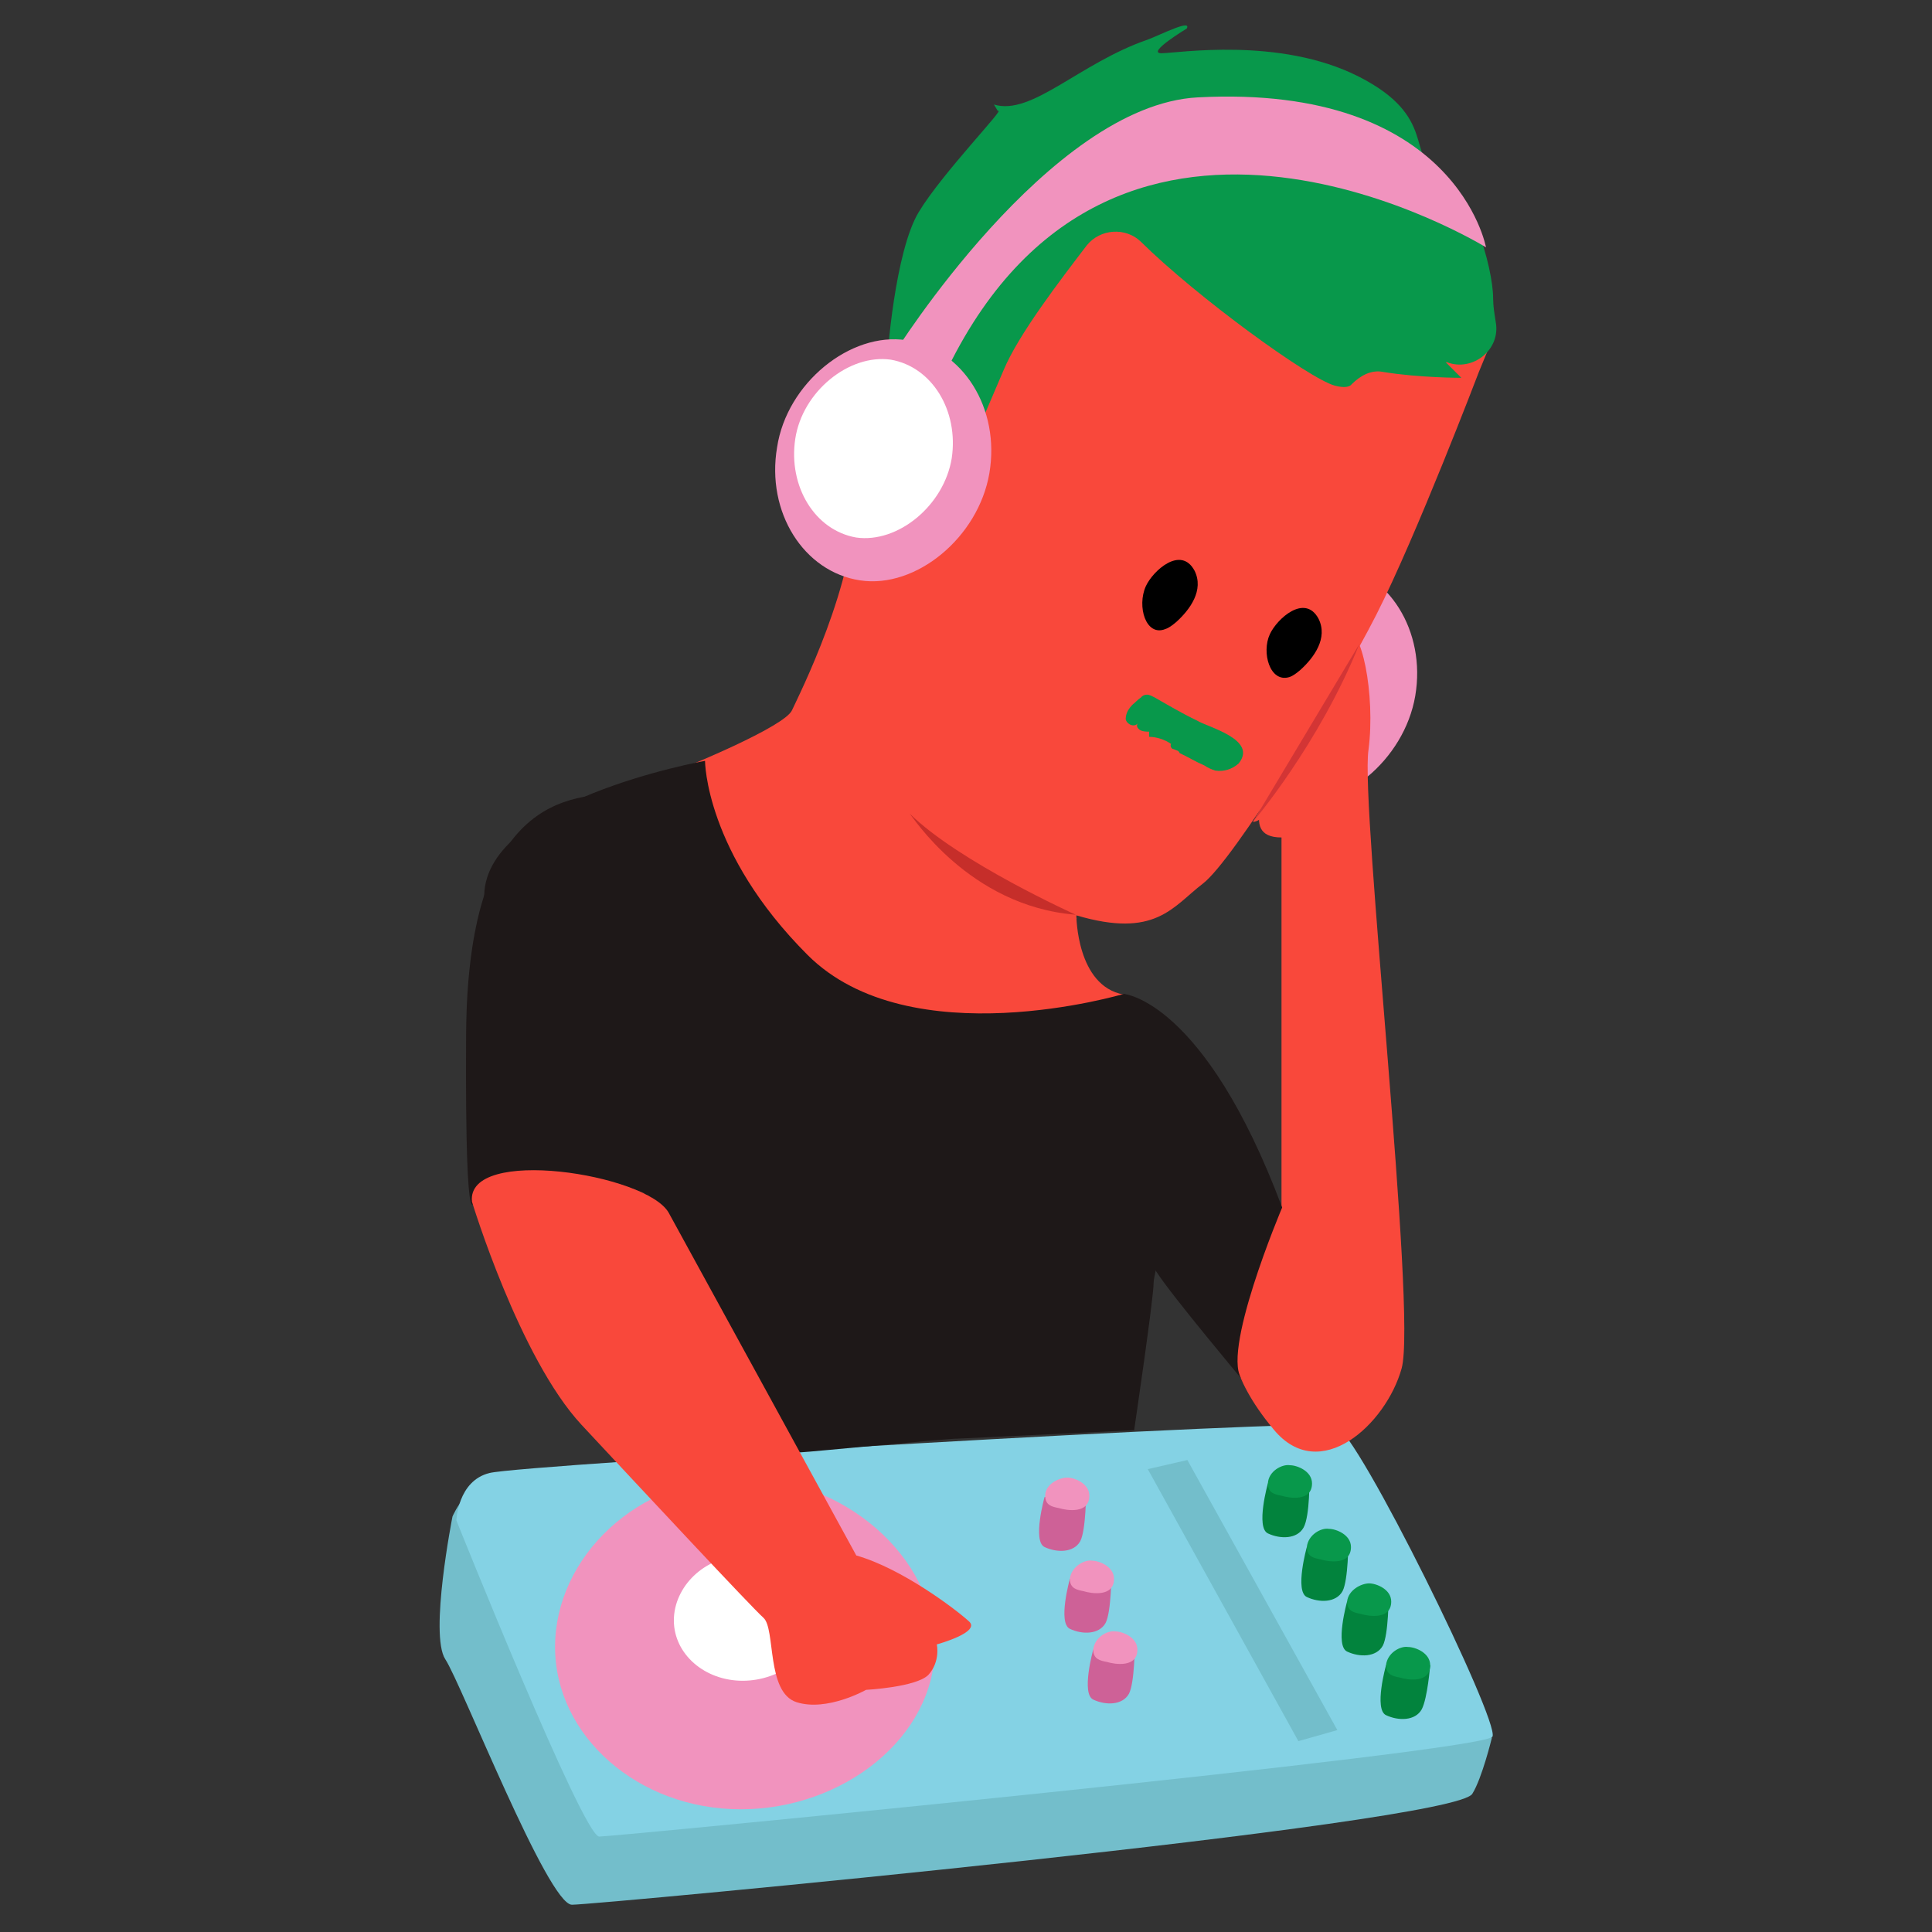 <?xml version="1.0" encoding="utf-8"?>
<!-- Generator: Adobe Illustrator 22.1.0, SVG Export Plug-In . SVG Version: 6.00 Build 0)  -->
<svg version="1.1" id="Capa_1" xmlns="http://www.w3.org/2000/svg" xmlns:xlink="http://www.w3.org/1999/xlink" x="0px" y="0px"
	 viewBox="0 0 297.6 297.6" style="enable-background:new 0 0 297.6 297.6;" xml:space="preserve">
<rect x="0" y="0" width="297.6" height="297.6" fill="#333333" stroke="none"/>
<style type="text/css">
	.st0{fill:#F193BE;}
	.st1{fill:#73BECB;}
	.st2{fill:#84D2E4;}
	.st3{fill:#02833D;}
	.st4{fill:#FFFFFF;stroke:#FFFFFF;stroke-miterlimit:10;}
	.st5{fill:#CE6197;}
	.st6{fill:#08984B;}
	.st7{fill:#F9483B;}
	.st8{fill:#1E1818;}
	.st9{fill:#FFFFFF;}
	.st10{fill:#C62E2A;}
	.st11{fill:#D33535;}
</style>
<g>
	<path class="st0" d="M185.3,103.2c-1.7,10,4.1,19.2,12.8,20.5c8.6,1.3,18.2-6.6,19.9-16.5c1.7-10-4.1-19.2-12.8-20.5
		C196.8,85.1,187,93.2,185.3,103.2z"/>
	<path class="st1" d="M69.7,233.6c0,0-3.6,18.2-1.1,22c2.4,3.6,15.8,37.8,19.5,37.8c3.8,0,136.1-12.4,138.7-17.1
		c1.5-2.4,3-8.6,3-8.6s-23.7-47-26.7-47.2c-3-0.2-123.7,9.2-126.1,8.3C72.5,227,69.7,233.6,69.7,233.6z"/>
	<path class="st2" d="M70.3,234.2c0,0,19.5,48.7,22,48.7c2.4,0,136.3-13,137.6-15.4c1.1-2.4-20.7-46.8-24.2-47.9s-125.4,6-130.3,7.3
		C70.5,228.1,70.3,234.2,70.3,234.2z"/>
	<path class="st3" d="M195.3,228.5c0,0-1.9,6.8,0,7.7c1.9,0.9,4.5,0.9,5.5-0.9s0.9-7.7,0.9-7.7L195.3,228.5"/>
	<path class="st3" d="M201.3,238.3c0,0-1.9,6.8,0,7.7c1.9,0.9,4.5,0.9,5.5-0.9c0.9-1.7,0.9-7.7,0.9-7.7L201.3,238.3"/>
	<path class="st3" d="M207.5,246.7c0,0-1.9,6.8,0,7.7c1.9,0.9,4.5,0.9,5.5-0.9c0.9-1.7,0.9-7.7,0.9-7.7L207.5,246.7"/>
	<path class="st3" d="M213.5,256.5c0,0-1.9,6.8,0,7.7c1.9,0.9,4.5,0.9,5.5-0.9c0.9-1.7,1.3-6.8,1.3-6.8H213.5"/>
	<polygon class="st1" points="206,266.5 182.9,224.9 176.8,226.3 200,268.2 	"/>
	<path class="st0" d="M85.5,253.7c0,13.7,12.8,25,28.6,25s29.9-11.1,29.9-25c0-13.9-14.1-26.1-29.9-26.1S85.5,239.8,85.5,253.7z"/>
	<path class="st4" d="M104.3,249.6c0,4.9,4.5,8.8,10.1,8.8c5.6,0,10.7-3.9,10.7-8.8c0-4.9-5.1-9.4-10.7-9.4
		C108.8,240.2,104.3,244.7,104.3,249.6z"/>
	<path class="st5" d="M164.8,243.2c0,0-1.9,6.8,0,7.7c1.9,0.9,4.5,0.9,5.5-0.9c0.9-1.7,0.9-7.7,0.9-7.7L164.8,243.2"/>
	<path class="st5" d="M168.4,254.1c0,0-1.9,6.8,0,7.7c1.9,0.9,4.5,0.9,5.5-0.9c0.9-1.7,0.9-7.7,0.9-7.7L168.4,254.1"/>
	<g>
		<path class="st6" d="M195.3,228.5c0,1.5,1.1,1.7,2.1,1.9c1.3,0.4,4.7,0.9,4.7-1.9c0-1.9-2.3-2.8-3.4-2.8
			C197.5,225.5,195.4,226.6,195.3,228.5L195.3,228.5z"/>
	</g>
	<g>
		<path class="st6" d="M201.3,238.3c0,1.5,1.1,1.7,2.1,1.9c1.3,0.4,4.7,0.9,4.7-1.9c0-1.9-2.3-2.8-3.4-2.8
			C203.5,235.3,201.5,236.4,201.3,238.3C201.3,238.1,201.3,238.3,201.3,238.3z"/>
	</g>
	<g>
		<path class="st6" d="M207.5,246.7c0,1.5,1.1,1.7,2.1,1.9c1.3,0.4,4.7,0.9,4.7-1.9c0-1.9-2.3-2.8-3.4-2.8
			C209.7,243.9,207.7,244.9,207.5,246.7L207.5,246.7z"/>
	</g>
	<g>
		<path class="st6" d="M213.5,256.5c0,1.5,1.1,1.7,2.1,1.9c1.3,0.4,4.7,0.9,4.7-1.9c0-1.9-2.3-2.8-3.4-2.8
			C215.7,253.5,213.7,254.6,213.5,256.5L213.5,256.5z"/>
	</g>
	<path class="st7" d="M189.8,206.3c0,0-0.8,5.3,6.4,13.9c7.1,8.6,17.3-0.8,19.7-9.4c2.4-8.5-6.4-86.8-5.1-95.3
		c1.1-8.5-1.1-19.5-3.6-18.2c-2.4,1.1-10.9,15.8-10.9,19.5s-6,12.2,1.1,12.2c0,0,0,52.4,0,57.1c0,0-7.7-4.9-11.8-4.9
		C181.5,181.3,189.8,206.3,189.8,206.3z"/>
	<path class="st7" d="M227.8,57.3c0,0-9.6,25.2-15.8,37.4c-6.2,12.2-22,37.8-26.7,41.4s-7.3,8.5-19.5,4.9c0,0,0,10.9,7.3,12.2
		c0,0-48.7,29.1-66.9-35.3c0,0,14.7-6,15.8-8.5c1.1-2.4,9.8-19.5,9.8-32.9s4.9-20.7,9.8-25.6s26.7-28,38.9-28
		c12.2,0,48.7,31,48.7,31L227.8,57.3z"/>
	<path class="st6" d="M153.7,17.1c1.5-0.8-8.6,9.6-12.2,15.6c-3.6,6-4.9,22-4.9,24.4s1.1,20.7,1.1,23.1s3.6,8.5,6,2.4
		c2.4-6,7.3-17.1,10.9-25.6c2.3-5.5,8.6-13.7,12.8-19.2c2.1-2.6,6-2.8,8.3-0.6c8.6,8.5,25.9,21.1,29.9,22.2c1.5,0.4,2.3,0.2,2.6-0.2
		c1.3-1.3,3-2.3,4.9-1.9c5.5,0.9,12,0.9,12,0.9l-2.4-2.4h0.2c3.9,1.5,8.3-1.9,7.5-6.2c-0.2-1.3-0.4-2.4-0.4-3.6
		c0-4.9-3.6-17.1-8.5-19.5s0-8.5-12.2-14.7c-12.2-6.2-28-3.6-30.4-3.6c-2.4,0,3.9-3.8,3.9-3.8c0.8-1.5-3.9,0.9-6,1.7
		c-10.5,3.6-17.9,11.8-23.7,10"/>
	<path class="st8" d="M173.1,153.1c0,0-32.9,9.8-48.7-6s-15.8-29.9-15.8-29.9s-34.8,6.2-34,21.4c0.6,15.8,26.7,6,26.7,6
		s-3.2,47.9-2.3,63.9c0.4,6.2-1.5,12.6-0.9,16.5l25.4-1.3c0.8,0,22.2-2.1,24.1-2.1l27.1-1.3c0,0,3-20.3,3-22.7
		C177.6,195.2,188.9,158,173.1,153.1z"/>
	<path class="st8" d="M173.1,153.1c0,0,12.4,0.9,24.4,32.9c0,0-9.8,23.1-6,26.7c0,0-10.9-13-13.3-16.7
		C175.5,192.6,173.1,153.1,173.1,153.1z"/>
	<path class="st0" d="M119.7,68.9c-1.7,10,4.1,19.2,12.8,20.5c8.6,1.3,18.2-6.6,19.9-16.5c1.7-10-4.1-19.2-12.8-20.5
		C131,51.1,121.2,59,119.7,68.9z"/>
	<path class="st9" d="M122.5,67.6c-1.1,7.3,3,14.1,9.4,15.2c6.4,0.9,13.5-4.9,14.7-12.2c1.1-7.3-3-14.1-9.4-15.2
		C130.8,54.5,123.6,60.3,122.5,67.6z"/>
	<g>
		<path class="st0" d="M164.8,243.2c0,1.5,1.1,1.7,2.1,1.9c1.3,0.4,4.7,0.9,4.7-1.9c0-1.9-2.3-2.8-3.4-2.8
			C167.1,240.2,165,241.3,164.8,243.2C164.8,243,164.8,243.2,164.8,243.2z"/>
	</g>
	<path class="st5" d="M160.9,230.6c0,0-1.9,6.8,0,7.7c1.9,0.9,4.5,0.9,5.5-0.9c0.9-1.7,0.9-7.7,0.9-7.7L160.9,230.6"/>
	<g>
		<path class="st0" d="M161,230.4c0,1.5,1.1,1.7,2.1,1.9c1.3,0.4,4.7,0.9,4.7-1.9c0-1.9-2.3-2.8-3.4-2.8
			C163.3,227.6,161,228.5,161,230.4L161,230.4z"/>
	</g>
	<g>
		<path class="st0" d="M168.4,254.1c0,1.5,1.1,1.7,2.1,1.9c1.3,0.4,4.7,0.9,4.7-1.9c0-1.9-2.3-2.8-3.4-2.8
			C170.6,251.1,168.6,252.2,168.4,254.1C168.6,254.1,168.4,254.1,168.4,254.1z"/>
	</g>
	<path class="st0" d="M137.7,54.5c0,0,23.9-38.3,46.8-39.5c39.8-2.1,44.4,23.1,44.4,23.1s-56.6-35-82.9,18.6L137.7,54.5z"/>
	<path class="st7" d="M209.4,99.2L193,126.6C193,126.6,197.5,127.6,209.4,99.2z"/>
	<path d="M179.5,96.9c0.6-0.2,1.1-0.6,1.7-1.1c2.1-1.9,4.3-4.9,2.8-7.9c-2.1-3.9-6.4,0-7.5,2.4C175.1,93.4,176.5,98.1,179.5,96.9z"
		/>
	<path d="M198.6,104.3c0.6-0.2,1.1-0.6,1.7-1.1c2.1-1.9,4.3-4.9,2.8-7.9c-2.1-3.9-6.4,0-7.5,2.4
		C194.3,100.5,195.6,105.2,198.6,104.3z"/>
	<path class="st7" d="M191.1,101.5c0.2,1.1,0.4,2.1,0.4,3.2c0,0.2,0,0.4,0,0.6c-0.2,0.2-0.4,0.4-0.6,0.4c-1.3,0.4-2.8,0.6-4.1,0.6
		c2.1-1.1,3.8-3.2,4.1-5.6"/>
	<path class="st6" d="M184.4,111c-2.3-1.1-4.5-2.4-6.6-3.6c-0.4-0.2-0.8-0.4-1.1-0.4c-0.4,0-0.8,0.2-0.9,0.4
		c-0.6,0.4-0.9,0.8-1.3,1.1c-0.6,0.6-1.1,1.3-1.1,2.3c0.2,0.8,1.3,1.3,1.9,0.6c-0.4,0.4,0,0.9,0.4,1.1c0.4,0.2,0.9,0.2,1.3,0.2
		c0,0.2,0,0.4,0,0.8c1.1,0,2.4,0.4,3.4,1.1c-0.2,0.2,0,0.8,0.4,0.8c0.4,0.2,0.8,0.2,0.9,0.6c1.3,0.6,2.4,1.3,3.8,1.9
		c0.6,0.4,1.1,0.6,1.7,0.8c1.3,0.2,2.6-0.2,3.6-1.1C193.8,113.9,186,112,184.4,111z"/>
	<path class="st7" d="M165.9,141.5c0,0-27.8-23.1-21.6-18.4C144.1,123.1,151.6,138.1,165.9,141.5z"/>
	<path class="st10" d="M165.7,140.9c0,0-18-8.1-25.6-15.6C140.4,125.5,149.2,139.6,165.7,140.9z"/>
	<path class="st11" d="M209.4,99.2L193,126.6C193,126.6,203.1,114.8,209.4,99.2z"/>
	<path class="st8" d="M73.3,184c0,0,8.6-3.8,17.3-2.6c8.5,1.3,15.8,5.8,15.8,5.8s2.1-64.3-8.8-64.8c-10.9-0.6-25.6,1.5-25.8,37
		C71.6,194.9,73.3,184,73.3,184z"/>
	<path class="st7" d="M72.7,185.1c0,0,7.3,24.1,16.9,34.4s26.1,28,28,29.7c1.9,1.7,0.4,11.5,5.1,13c4.7,1.5,10.7-1.9,10.7-1.9
		s7.7-0.4,9.6-2.3c1.9-2.1,1.3-4.7,1.3-4.7s7-1.9,4.9-3.6c-2.1-1.9-10.3-8.1-17.3-10.1c0,0-25.6-46.8-28.9-52.8
		C99.6,180.8,71.8,176.5,72.7,185.1z"/>
</g>
</svg>
